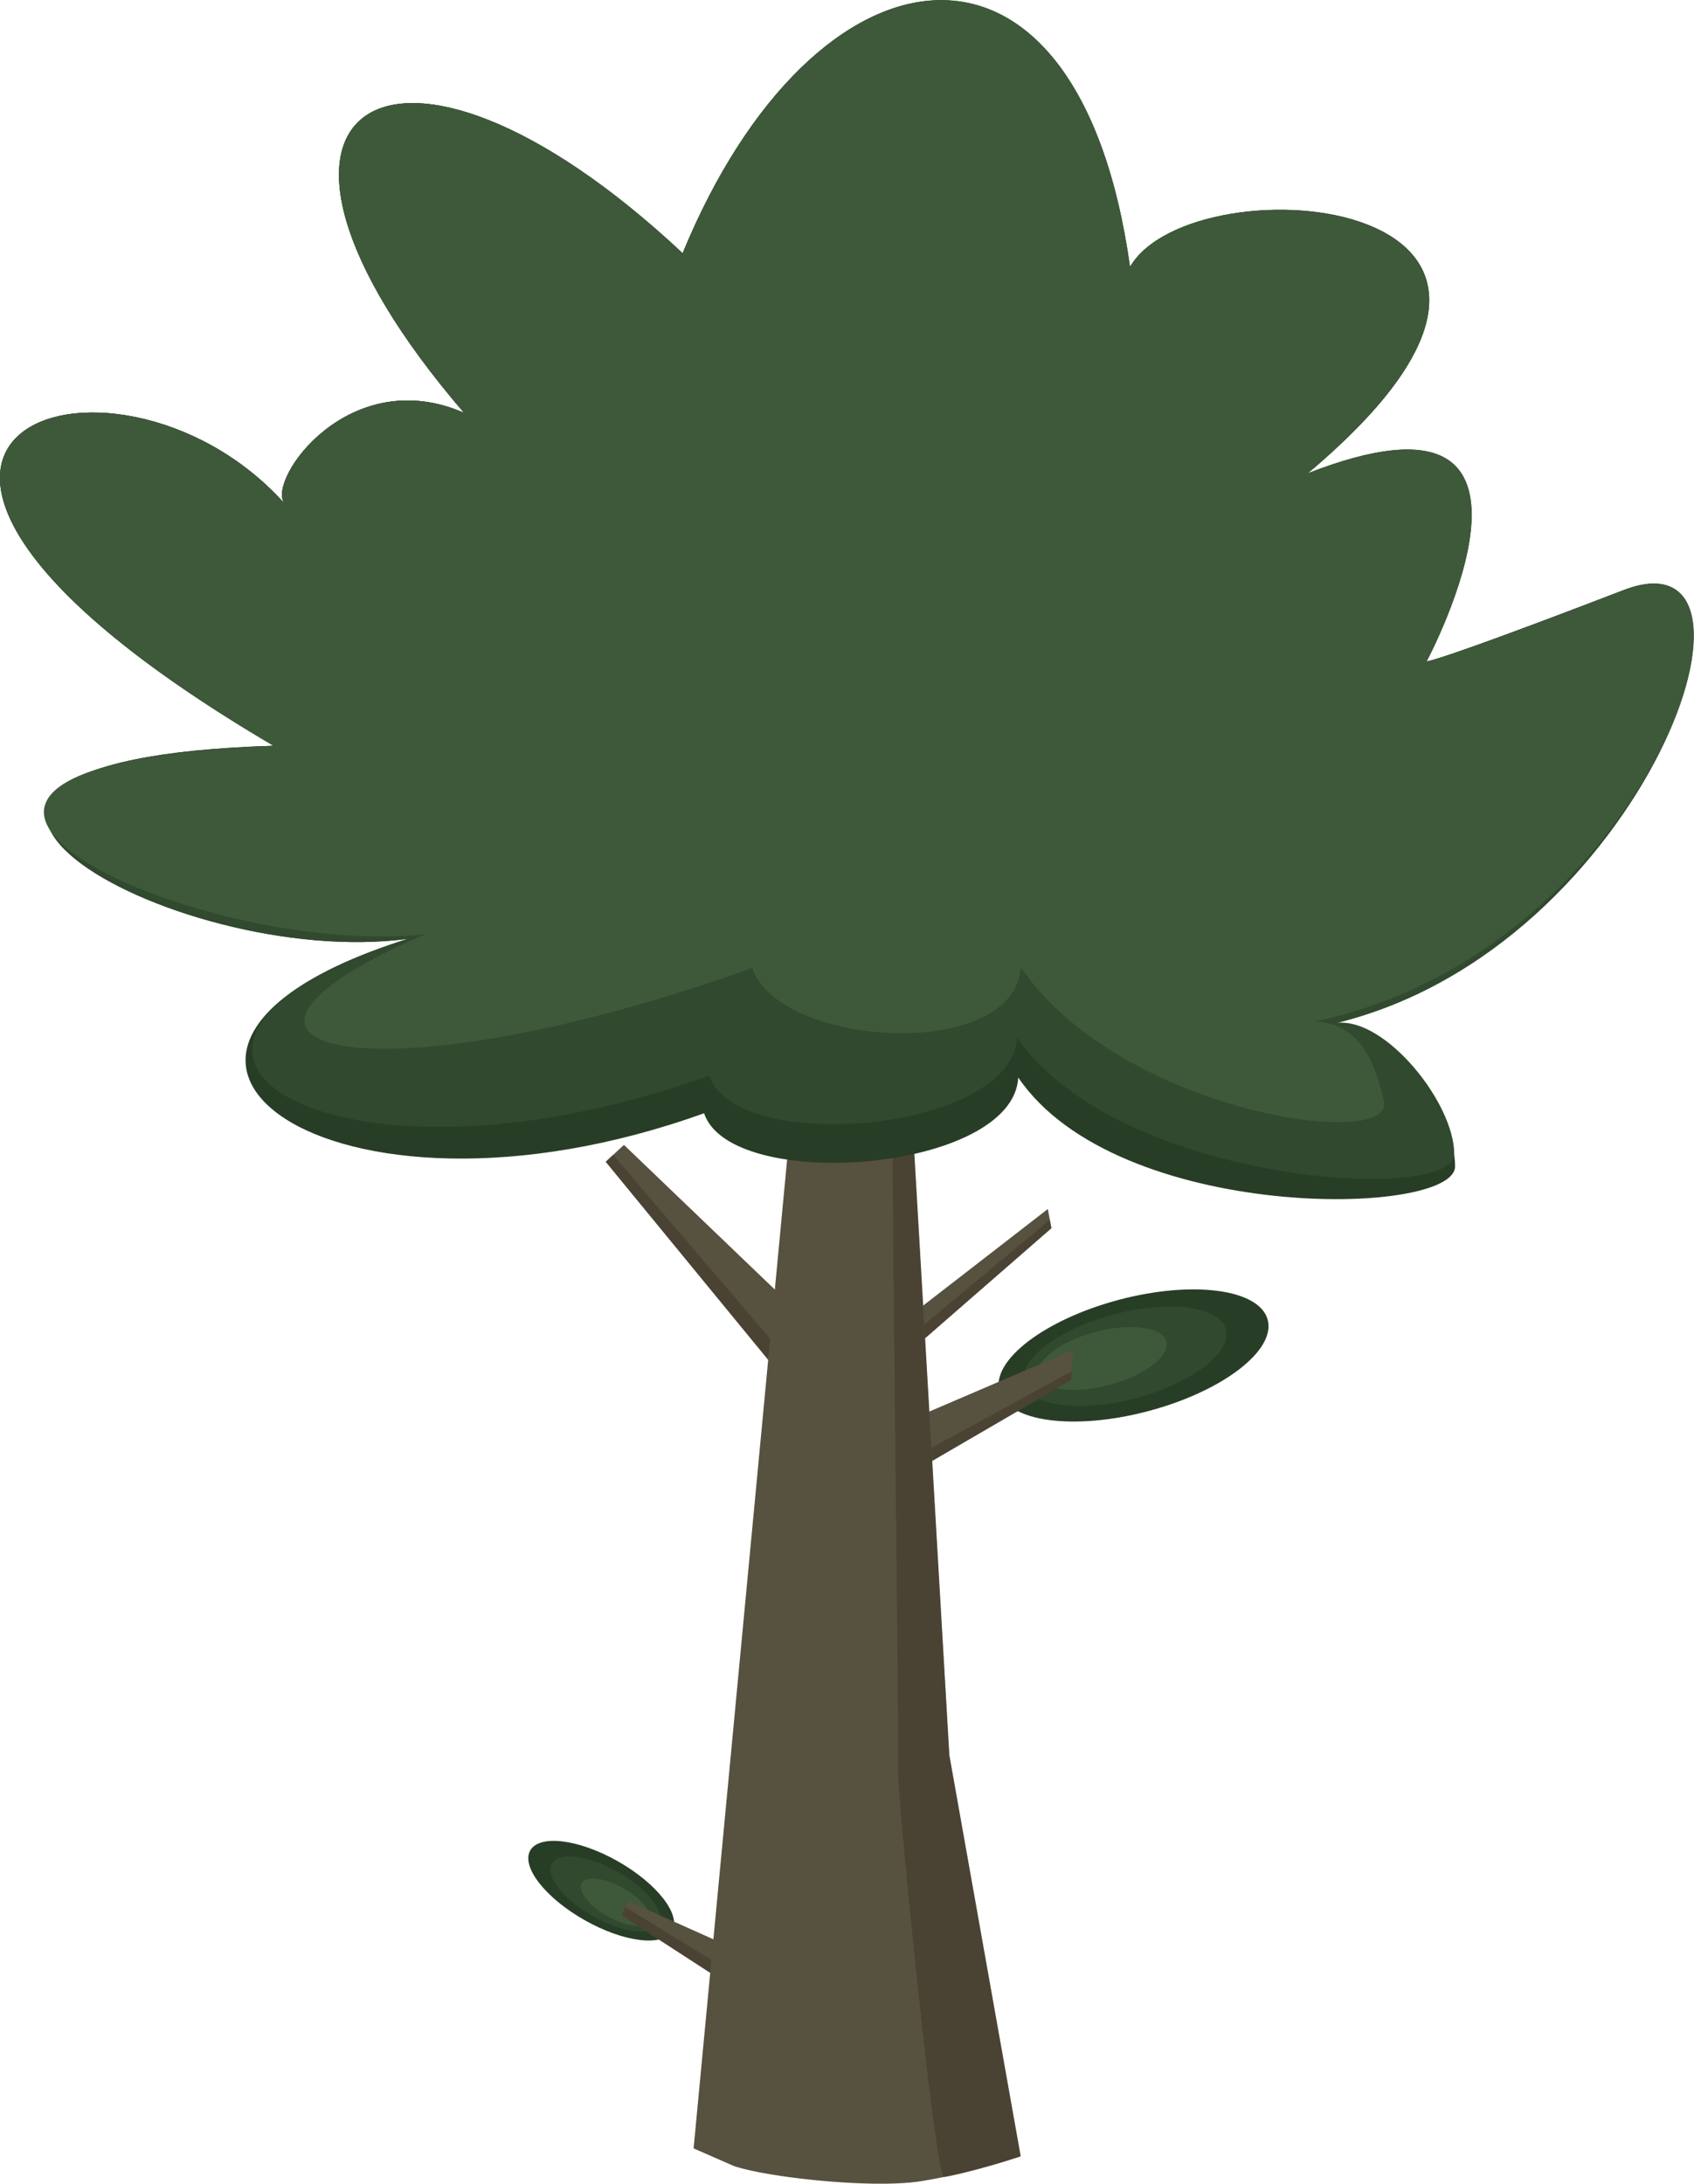 <svg id="Layer_1" data-name="Layer 1" xmlns="http://www.w3.org/2000/svg" viewBox="0 0 352.89 454.89"><defs><style>.cls-1{fill:#283d26;}.cls-2{fill:#31492e;}.cls-3{fill:#3e593a;}.cls-4{fill:#575140;}.cls-5{fill:#42392b;opacity:0.6;}</style></defs><title>tree</title><ellipse class="cls-1" cx="236.12" cy="282.38" rx="28.92" ry="11.99" transform="translate(-64.58 70.08) rotate(-14.88)"/><ellipse class="cls-2" cx="234.31" cy="282.55" rx="21.77" ry="9.02" transform="translate(-64.68 69.62) rotate(-14.88)"/><ellipse class="cls-3" cx="229.63" cy="283.01" rx="13.77" ry="5.71" transform="translate(-64.96 68.43) rotate(-14.88)"/><ellipse class="cls-1" cx="125.25" cy="393.82" rx="7.04" ry="16.99" transform="translate(-279.13 308.58) rotate(-60.45)"/><ellipse class="cls-2" cx="126.08" cy="394.5" rx="5.3" ry="12.78" transform="translate(-279.29 309.65) rotate(-60.45)"/><ellipse class="cls-3" cx="128.23" cy="396.23" rx="3.35" ry="8.09" transform="translate(-279.71 312.4) rotate(-60.45)"/><polygon class="cls-4" points="223.55 281.19 223.16 287.46 189.86 306.82 193.13 294.24 223.55 281.19"/><polygon class="cls-4" points="218.28 251.85 219.03 255.84 190.33 280.85 192.21 272.04 218.28 251.85"/><polygon class="cls-4" points="129.98 238.49 126.18 242.01 161.9 285.54 162.71 269.87 129.98 238.49"/><path class="cls-4" d="M212.62,449.18a132,132,0,0,1-21,5.22c-10.19,1.52-31.63-.8-38.74-3.2l-8.39-3.67L168.3,195.81l19.54-.93,9.93,170.75Z"/><path class="cls-5" d="M212.62,449.18s-11.7,3.75-15.94,4.32c-1.9.25-10-81.92-9.65-85.73s-1.35-126.93-1-130.2,4.27,0.93,4.27.93,6.84,116.92,7.44,127.14Z"/><path class="cls-1" d="M212.12,224.46c20.62,30.36,91,29.14,91,18.5s-12.09-29.87-24.67-29.87c65.45-17.07,94.14-103.37,59.76-90.15-39.78,15.3-41.06,14.85-41.06,14.85s33-61.74-24.78-39.16c69.16-58.14-23.82-65.8-37-43-10.89-77.92-65.89-69.28-93.19-2.85C81.69-4,41.74,22.1,96.67,86c-23.8-10.42-41,13.74-37.47,18.81C23.58,65.17-52.87,90.77,57,155.35c-98,3-21.19,46.8,27.93,40.22-72.81,22.83-16.59,64.51,61.74,36.33C152.25,248.67,211.06,244.18,212.12,224.46Z"/><path class="cls-2" d="M211.89,216.11c20.62,30.36,91.05,34.92,91.05,24.28s-14.36-28.5-24.46-27.3c64.47-15.76,94.14-103.37,59.76-90.15-39.78,15.3-41.06,14.85-41.06,14.85s33-61.74-24.78-39.16c69.16-58.14-23.82-65.8-37-43-10.89-77.92-65.89-69.28-93.19-2.85C81.69-4,41.74,22.1,96.67,86c-23.8-10.42-41,13.74-37.47,18.81C23.58,65.17-52.87,90.77,57,155.35c-98,3-21.19,46.8,27.93,40.22-70.29,22.71-15.53,56.67,62.81,28.49C153.32,240.83,210.83,235.82,211.89,216.11Z"/><path class="cls-3" d="M212.62,201.44c20.62,30.36,78,38.41,75.69,28-2.22-9.78-5.75-16.09-14.3-16.69,70.12-14.7,98.62-103.07,64.25-89.85-39.78,15.3-41.06,14.85-41.06,14.85s33-61.74-24.78-39.16c69.16-58.14-23.82-65.8-37-43-10.89-77.92-65.89-69.28-93.19-2.85C81.69-4,41.74,22.1,96.67,86c-23.8-10.42-41,13.74-37.47,18.81C23.58,65.17-52.87,90.77,57,155.35c-101.46,4.25-17.51,44.4,31.53,39.27-56.72,24.67-10.13,35.17,68.2,7C162.31,218.37,211.56,221.16,212.62,201.44Z"/><polygon class="cls-5" points="223.28 285.63 194.06 301.59 194.24 304.31 223.16 287.46 223.28 285.63"/><polygon class="cls-4" points="153.23 414.39 129.48 398.98 130.82 395.99 156.48 407.51 153.23 414.39"/><polygon class="cls-5" points="130.25 397.25 148.16 408.25 147.91 410.9 129.48 398.98 130.25 397.25"/><polygon class="cls-5" points="218.71 254.11 192.52 275.92 192.71 278.75 219.03 255.84 218.71 254.11"/><polygon class="cls-5" points="160.41 278.85 160.01 283.24 126.18 242 127.72 240.58 160.41 278.85"/></svg>